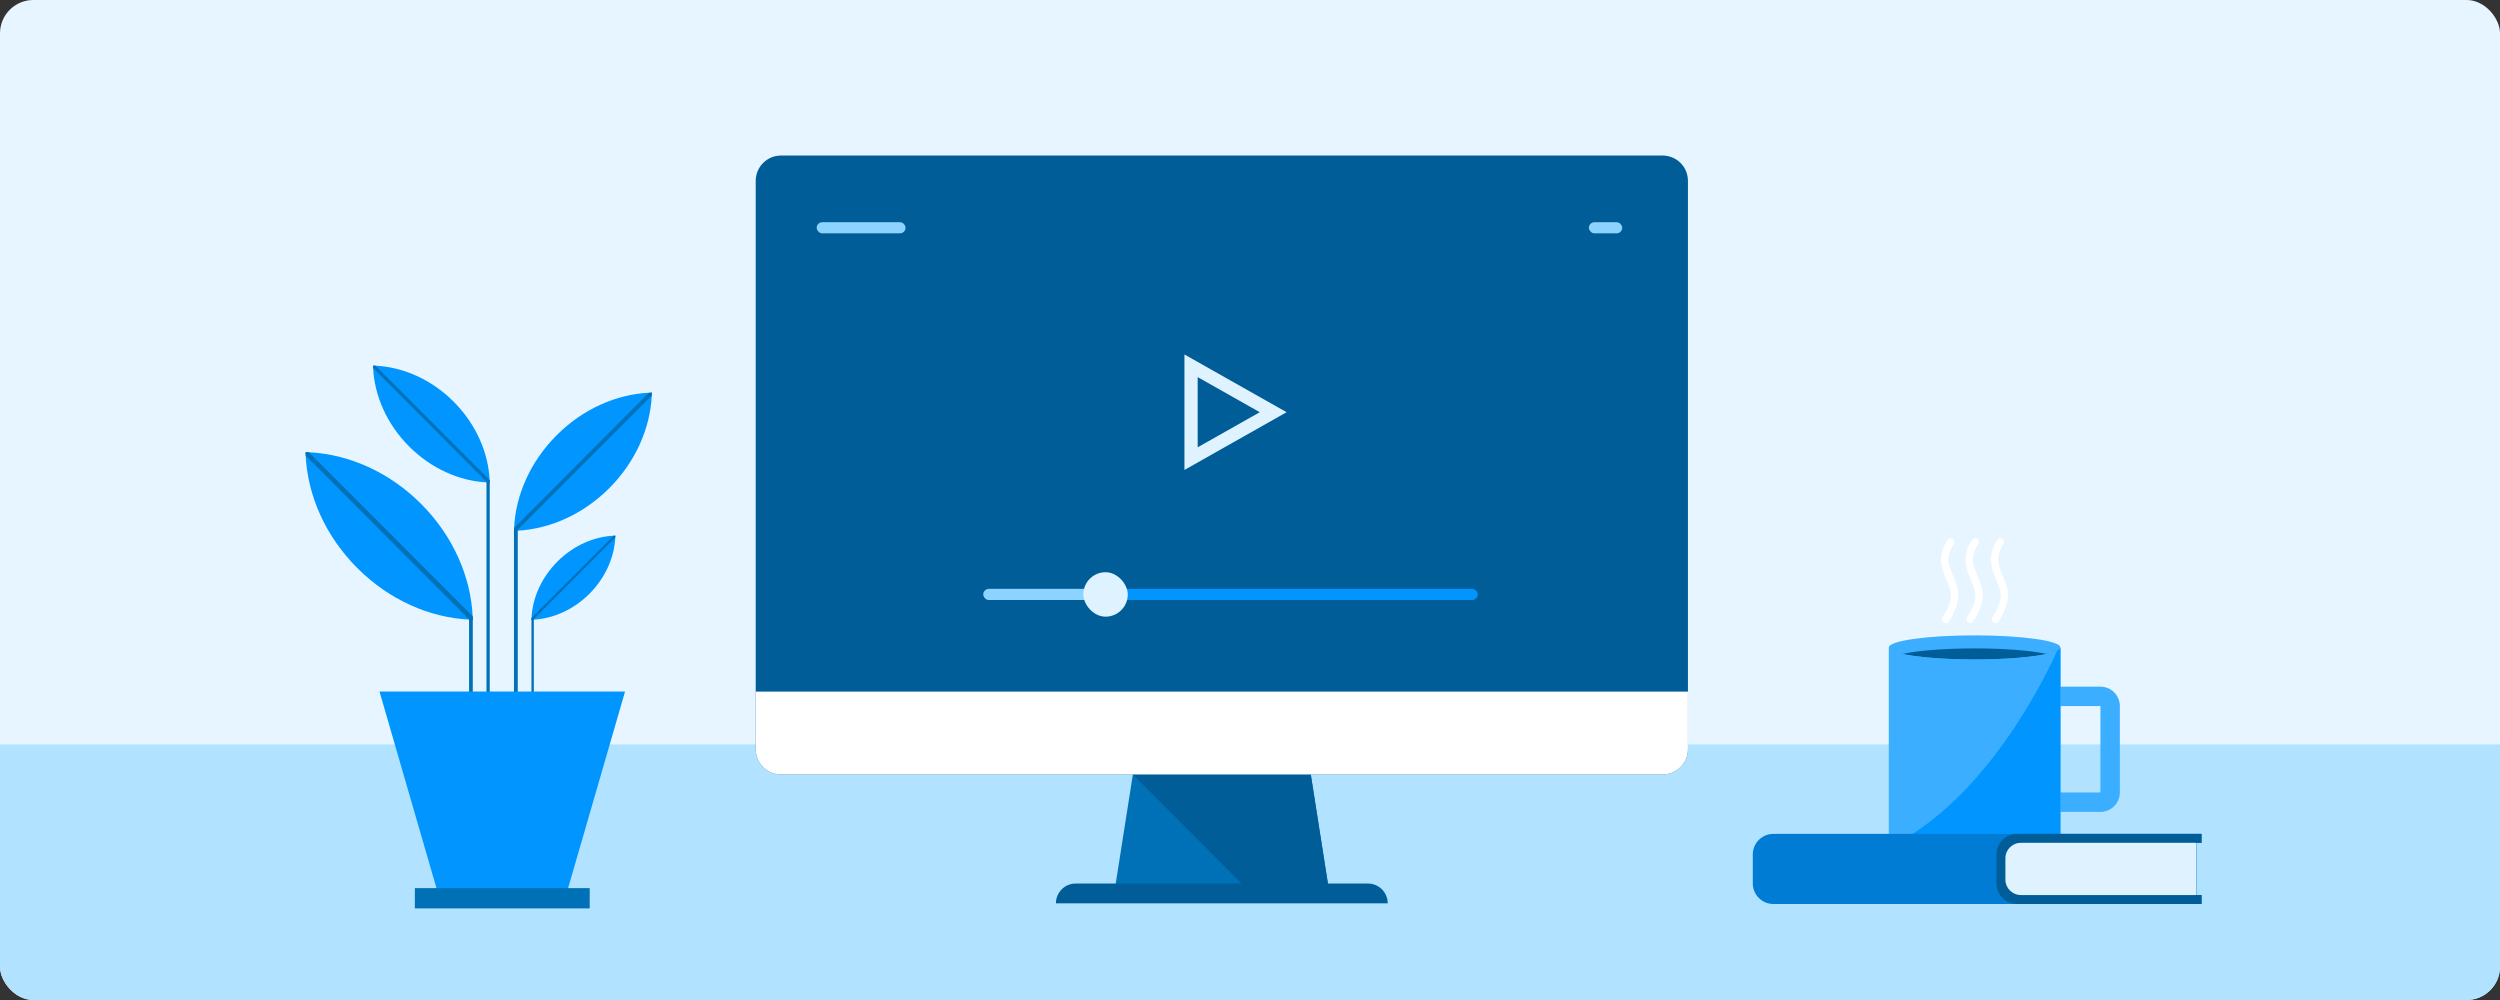 <svg width="450" height="180" viewBox="0 0 450 180" fill="none" xmlns="http://www.w3.org/2000/svg">
<rect x="0" y="0" width="450" height="180" fill="#333333" stroke="none"/>
<g clip-path="url(#clip0)">
<path d="M450 -18H0V230H450V-18Z" fill="#E6F5FF"/>
<rect y="134" width="450" height="46" fill="#B1E2FF"/>
<path d="M85.102 111.551C84.896 111.544 84.694 111.536 84.487 111.524C84.468 111.524 84.453 111.524 84.433 111.52C77.384 111.176 70.083 108.029 64.299 102.233C58.503 96.421 55.359 89.083 55.023 82C55.012 81.794 55.003 81.591 55 81.384C55.203 81.392 55.405 81.399 55.611 81.411C62.679 81.752 70.007 84.898 75.802 90.706C81.602 96.517 84.739 103.856 85.079 110.933C85.079 110.976 85.083 111.018 85.082 111.06C85.09 111.226 85.094 111.387 85.102 111.551Z" fill="#0095FF"/>
<path d="M85.102 111.552C84.896 111.545 84.693 111.537 84.487 111.525C74.665 101.684 64.844 91.843 55.023 82.002C55.012 81.796 55.003 81.593 55 81.386C55.202 81.394 55.405 81.401 55.611 81.413C65.433 91.254 75.255 101.095 85.079 110.935C85.079 110.978 85.083 111.02 85.082 111.062C85.09 111.227 85.094 111.388 85.102 111.552Z" fill="#0071B7"/>
<path d="M88.151 86.856C88.01 86.852 87.868 86.844 87.723 86.841C87.669 86.837 87.619 86.837 87.566 86.833C82.683 86.558 77.64 84.368 73.637 80.356C69.591 76.302 67.398 71.18 67.161 66.238C67.153 66.093 67.15 65.951 67.145 65.809C67.287 65.809 67.428 65.817 67.573 65.824C72.506 66.061 77.618 68.259 81.663 72.309C85.709 76.367 87.898 81.489 88.135 86.427C88.135 86.433 88.135 86.439 88.135 86.446C88.143 86.581 88.147 86.719 88.151 86.856Z" fill="#0095FF"/>
<path d="M88.151 86.855C88.01 86.851 87.868 86.843 87.723 86.84C87.671 86.787 87.618 86.735 87.566 86.683C80.764 79.867 73.962 73.051 67.161 66.236C67.153 66.091 67.15 65.949 67.145 65.807C67.287 65.807 67.428 65.815 67.573 65.822C74.428 72.69 81.282 79.558 88.136 86.426C88.136 86.432 88.136 86.438 88.136 86.445C88.143 86.58 88.147 86.718 88.151 86.855Z" fill="#0071B7"/>
<path d="M110.767 96.414C110.764 96.518 110.759 96.621 110.752 96.724C110.584 100.276 109.006 103.96 106.099 106.873C103.218 109.759 99.592 111.333 96.085 111.532C96.047 111.536 96.005 111.539 95.966 111.54C95.864 111.544 95.763 111.548 95.66 111.552C95.66 111.449 95.668 111.345 95.672 111.242C95.672 111.24 95.672 111.239 95.672 111.238C95.84 107.686 97.414 104.007 100.325 101.093C103.233 98.176 106.908 96.599 110.457 96.427C110.561 96.422 110.666 96.419 110.767 96.414Z" fill="#0095FF"/>
<path d="M110.768 96.414C110.765 96.518 110.76 96.621 110.753 96.724C105.824 101.663 100.896 106.601 95.968 111.539C95.865 111.543 95.765 111.547 95.662 111.551C95.662 111.448 95.67 111.344 95.674 111.241C95.675 111.239 95.676 111.238 95.677 111.237C100.604 106.3 105.532 101.363 110.459 96.426C110.562 96.422 110.667 96.419 110.768 96.414Z" fill="#0071B7"/>
<path d="M117.343 70.67C117.34 70.838 117.332 71.007 117.324 71.176C117.041 77.018 114.451 83.074 109.672 87.863C104.935 92.606 98.967 95.198 93.198 95.52C93.137 95.523 93.081 95.527 93.019 95.532C92.85 95.539 92.682 95.547 92.515 95.551C92.515 95.482 92.518 95.416 92.523 95.348C92.526 95.249 92.53 95.145 92.534 95.041C92.81 89.203 95.4 83.151 100.183 78.358C104.966 73.566 111.007 70.97 116.837 70.691C117.007 70.682 117.171 70.674 117.343 70.67Z" fill="#0095FF"/>
<path d="M117.343 70.67C117.34 70.838 117.332 71.007 117.324 71.176C109.222 79.294 101.12 87.412 93.019 95.531C92.85 95.538 92.682 95.546 92.515 95.55C92.515 95.481 92.518 95.415 92.523 95.347C92.526 95.248 92.53 95.144 92.534 95.04C100.636 86.923 108.736 78.806 116.837 70.689C117.007 70.682 117.171 70.674 117.343 70.67Z" fill="#0071B7"/>
<path d="M93.198 95.347C93.198 105.112 93.198 114.878 93.198 124.644C92.97 124.644 92.741 124.644 92.514 124.644C92.514 114.946 92.514 105.247 92.514 95.549C92.514 95.481 92.517 95.415 92.522 95.347C92.747 95.347 92.972 95.347 93.198 95.347Z" fill="#0071B7"/>
<path d="M88.151 86.855C88.151 99.451 88.151 112.047 88.151 124.642C87.956 124.642 87.761 124.642 87.566 124.642C87.566 111.91 87.566 99.178 87.566 86.444C87.756 86.444 87.946 86.444 88.136 86.444C88.143 86.58 88.147 86.718 88.151 86.855Z" fill="#0071B7"/>
<path d="M96.086 111.237C96.086 115.706 96.086 120.175 96.086 124.644C95.945 124.644 95.803 124.644 95.662 124.644C95.662 120.28 95.662 115.915 95.662 111.552C95.662 111.449 95.67 111.345 95.674 111.242C95.674 111.24 95.674 111.239 95.674 111.238C95.81 111.237 95.948 111.237 96.086 111.237Z" fill="#0071B7"/>
<path d="M85.102 111.551C85.102 115.915 85.102 120.28 85.102 124.643C84.879 124.643 84.656 124.643 84.433 124.643C84.433 120.116 84.433 115.588 84.433 111.061C84.65 111.061 84.866 111.061 85.083 111.061C85.09 111.226 85.094 111.387 85.102 111.551Z" fill="#0071B7"/>
<path d="M101.973 160.84C94.265 160.84 86.556 160.84 78.847 160.84C75.335 148.72 71.824 136.601 68.312 124.48C83.044 124.48 97.776 124.48 112.508 124.48C108.997 136.601 105.485 148.721 101.973 160.84Z" fill="#0095FF"/>
<path d="M106.147 163.513C95.656 163.513 85.164 163.513 74.673 163.513C74.673 162.297 74.673 161.08 74.673 159.863C85.165 159.863 95.656 159.863 106.147 159.863C106.147 161.079 106.147 162.297 106.147 163.513Z" fill="#0071B7"/>
<path d="M350.538 97.211C349.348 98.849 349.117 101.007 349.78 102.899C350.216 104.143 350.848 105.274 351.119 106.579C351.455 108.199 350.417 109.807 349.667 111.154C349.493 111.467 349.581 111.915 349.911 112.09C350.233 112.26 350.659 112.178 350.845 111.845C351.363 110.915 351.874 109.968 352.195 108.949C352.521 107.918 352.594 106.835 352.343 105.778C352.234 105.318 352.068 104.875 351.887 104.439C351.716 104.028 351.535 103.622 351.358 103.213C351.07 102.455 350.726 101.58 350.72 100.758C350.715 100.004 350.954 99.226 351.303 98.562C351.425 98.332 351.563 98.112 351.716 97.901C351.927 97.611 351.776 97.127 351.471 96.966C351.117 96.778 350.762 96.901 350.538 97.211Z" fill="white"/>
<path d="M354.928 97.211C353.739 98.849 353.508 101.007 354.171 102.899C354.607 104.143 355.239 105.274 355.509 106.579C355.846 108.199 354.808 109.807 354.057 111.154C353.884 111.467 353.972 111.915 354.302 112.09C354.624 112.26 355.05 112.178 355.236 111.845C355.753 110.915 356.264 109.968 356.585 108.949C356.911 107.918 356.985 106.835 356.734 105.778C356.625 105.318 356.459 104.875 356.278 104.439C356.107 104.028 355.926 103.622 355.749 103.213C355.461 102.455 355.117 101.58 355.111 100.758C355.105 100.004 355.345 99.226 355.694 98.562C355.815 98.332 355.954 98.112 356.107 97.901C356.317 97.611 356.165 97.127 355.862 96.966C355.507 96.778 355.153 96.901 354.928 97.211Z" fill="white"/>
<path d="M359.492 97.211C358.303 98.849 358.072 101.007 358.735 102.899C359.171 104.143 359.803 105.274 360.074 106.579C360.41 108.199 359.372 109.807 358.622 111.154C358.447 111.467 358.536 111.915 358.866 112.09C359.187 112.26 359.614 112.178 359.8 111.845C360.317 110.915 360.829 109.968 361.15 108.949C361.475 107.918 361.549 106.835 361.298 105.778C361.188 105.318 361.023 104.875 360.842 104.439C360.671 104.028 360.49 103.622 360.313 103.213C360.025 102.455 359.681 101.58 359.675 100.758C359.67 100.004 359.909 99.226 360.258 98.562C360.38 98.332 360.518 98.112 360.671 97.901C360.882 97.611 360.73 97.127 360.426 96.966C360.072 96.778 359.717 96.901 359.492 97.211Z" fill="white"/>
<path d="M368.017 127.097C368.017 125.931 368.017 124.764 368.017 123.597C371.372 123.597 374.725 123.597 378.078 123.597C380.007 123.597 381.572 125.164 381.572 127.097C381.572 132.278 381.572 137.46 381.572 142.641C381.572 143.607 381.181 144.482 380.55 145.115C379.918 145.747 379.043 146.141 378.078 146.141C374.725 146.141 371.371 146.141 368.017 146.141C368.017 144.974 368.017 143.807 368.017 142.64C371.372 142.64 374.725 142.64 378.078 142.64C378.078 137.459 378.078 132.278 378.078 127.096C374.725 127.097 371.372 127.097 368.017 127.097Z" fill="#3BAEFF"/>
<path d="M355.432 114.366C346.91 114.366 340.001 115.34 340.001 116.536C340.001 128.758 340.001 140.98 340.001 153.203C340.001 154.399 346.91 155.373 355.432 155.373C363.952 155.373 370.863 154.399 370.863 153.203C370.863 140.98 370.863 128.758 370.863 116.536C370.863 115.339 363.952 114.366 355.432 114.366Z" fill="#3BAEFF"/>
<path d="M368.413 117.71C365.667 118.31 360.878 118.707 355.43 118.707C349.982 118.707 345.193 118.31 342.448 117.71C345.194 117.11 349.982 116.713 355.43 116.713C360.879 116.713 365.668 117.11 368.413 117.71Z" fill="#005D97"/>
<path d="M355.431 118.708C346.909 118.708 340 117.734 340 116.538C340 128.76 340 140.981 340 153.204C340 154.4 346.909 155.374 355.431 155.374C363.951 155.374 370.862 154.4 370.862 153.204C370.862 140.981 370.862 128.76 370.862 116.538C370.862 117.734 363.951 118.708 355.431 118.708Z" fill="#3CAEFF"/>
<path d="M370.862 153.203C370.862 140.98 370.862 128.759 370.862 116.537C370.862 116.737 370.669 116.93 370.309 117.114C367.846 122.57 357.236 144.149 340.001 152.524C340.001 152.75 340.001 152.976 340.001 153.202C340.001 154.399 346.91 155.372 355.432 155.372C363.951 155.373 370.861 154.4 370.862 153.203Z" fill="#0095FF"/>
<path d="M239.534 162.283C226.463 162.283 213.393 162.283 200.321 162.283C201.923 152.085 203.524 141.887 205.126 131.688C214.993 131.688 224.861 131.688 234.729 131.688C236.331 141.887 237.932 152.085 239.534 162.283Z" fill="#0071B7"/>
<path d="M203.912 139.419C211.518 147.041 219.125 154.662 226.73 162.283C230.998 162.283 235.266 162.283 239.534 162.283C237.932 152.085 236.331 141.887 234.729 131.688C224.861 131.688 214.994 131.688 205.127 131.688C204.722 134.265 204.317 136.842 203.912 139.419Z" fill="#005D97"/>
<path d="M249.789 162.594C229.882 162.594 209.974 162.594 190.066 162.594C190.066 160.63 191.654 159.039 193.614 159.039C211.157 159.039 228.699 159.039 246.241 159.039C248.201 159.039 249.79 160.631 249.789 162.594Z" fill="#005D97"/>
<path d="M299.283 139.403C246.38 139.403 193.477 139.403 140.574 139.403C138.063 139.403 136.028 137.364 136.028 134.847C136.028 100.75 136.028 66.653 136.028 32.556C136.028 30.039 138.063 28 140.574 28C193.477 28 246.38 28 299.283 28C301.794 28 303.829 30.039 303.829 32.556C303.829 66.653 303.829 100.75 303.829 134.847C303.829 137.363 301.794 139.402 299.283 139.403Z" fill="#005D97"/>
<path fill-rule="evenodd" clip-rule="evenodd" d="M231.591 74.197L213.198 63.803L213.198 84.592L231.591 74.197ZM215.581 67.88L226.76 74.198L215.581 80.515L215.581 67.88Z" fill="#DEF3FF"/>
<path d="M136.028 124.492C136.028 127.944 136.028 131.396 136.028 134.848C136.028 137.364 138.063 139.404 140.574 139.404C193.476 139.404 246.38 139.404 299.283 139.404C301.794 139.403 303.829 137.364 303.829 134.848C303.829 131.396 303.829 127.944 303.829 124.492C247.895 124.492 191.961 124.492 136.028 124.492Z" fill="white"/>
<path d="M315.502 153.807C315.502 155.54 315.502 157.275 315.502 159.009C315.502 161.057 317.158 162.717 319.203 162.717C344.894 162.717 370.586 162.717 396.278 162.717C396.278 162.179 396.278 161.643 396.278 161.106C395.963 161.106 395.649 161.106 395.334 161.106C395.334 157.974 395.334 154.842 395.334 151.71C395.648 151.71 395.963 151.71 396.278 151.71C396.278 151.172 396.278 150.636 396.278 150.099C370.586 150.099 344.894 150.099 319.203 150.099C317.158 150.1 315.502 151.76 315.502 153.807Z" fill="#007CD5"/>
<path d="M359.366 153.806C359.366 155.539 359.366 157.274 359.366 159.008C359.365 161.056 361.021 162.716 363.066 162.716C374.136 162.716 385.207 162.716 396.278 162.716C396.278 162.178 396.278 161.642 396.278 161.105C395.963 161.105 395.649 161.105 395.334 161.105C395.334 157.973 395.334 154.841 395.334 151.709C395.648 151.709 395.963 151.709 396.278 151.709C396.278 151.171 396.278 150.635 396.278 150.098C385.208 150.098 374.137 150.098 363.066 150.098C361.021 150.099 359.366 151.759 359.366 153.806Z" fill="#005D97"/>
<path d="M363.749 161.106C374.277 161.106 384.806 161.106 395.334 161.106C395.334 157.974 395.334 154.841 395.334 151.709C384.806 151.709 374.277 151.709 363.749 151.709C362.215 151.709 360.974 152.954 360.973 154.49C360.973 155.769 360.973 157.047 360.973 158.325C360.973 159.861 362.215 161.106 363.749 161.106Z" fill="#DEF3FF"/>
<rect x="177" y="106" width="89" height="2" rx="1" fill="#0095FF"/>
<rect x="177" y="106" width="23" height="2" rx="1" fill="#8CD4FF"/>
<rect x="147" y="40" width="16" height="2" rx="1" fill="#8CD4FF"/>
<rect x="286" y="40" width="6" height="2" rx="1" fill="#8CD4FF"/>
<rect x="195" y="103" width="8" height="8" rx="4" fill="#DEF3FF"/>
</g>
<defs>
<clipPath id="clip0">
<rect width="450" height="180" rx="6" fill="white"/>
</clipPath>
</defs>
</svg>
